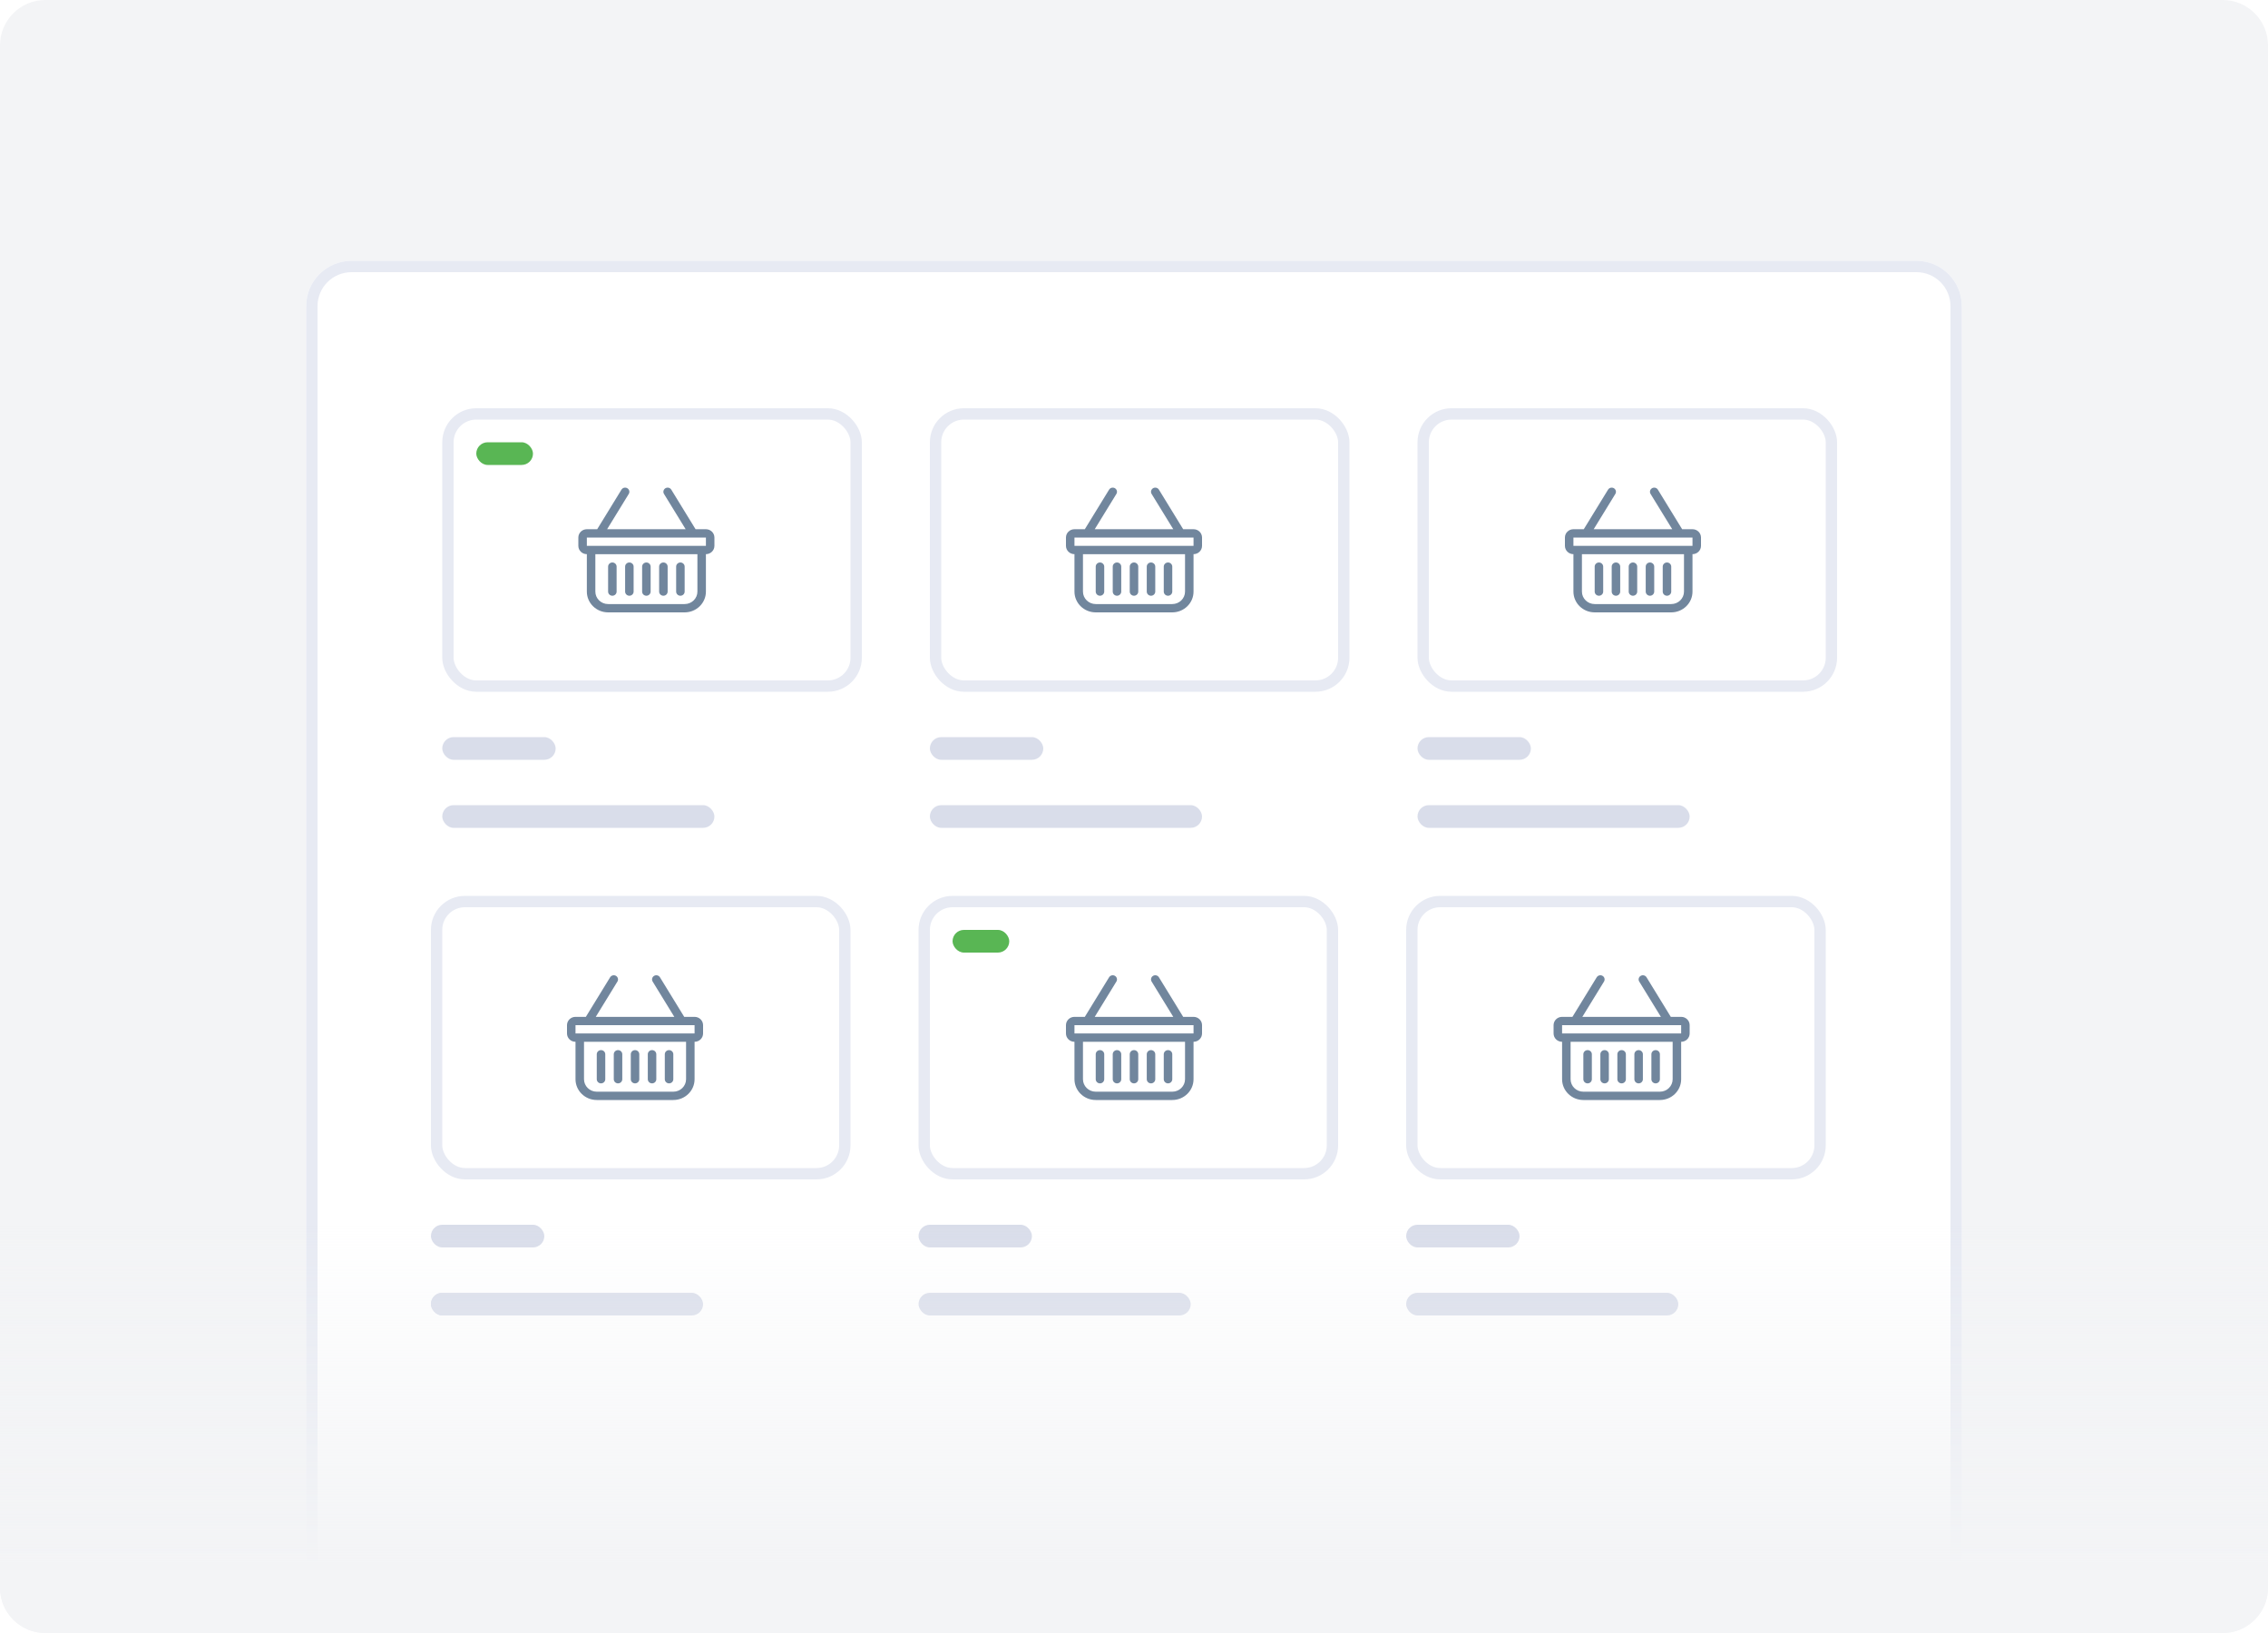 <svg width="200" height="144" viewBox="0 0 200 144" fill="none" xmlns="http://www.w3.org/2000/svg">
<g clip-path="url(#clip0)">
<path d="M196 0H4C1.791 0 0 1.791 0 4V140C0 142.209 1.791 144 4 144H196C198.209 144 200 142.209 200 140V4C200 1.791 198.209 0 196 0Z" fill="#F3F4F6"/>
<g filter="url(#filter0_d)">
<path d="M27 24C27 21.791 28.791 20 31 20H169C171.209 20 173 21.791 173 24V144H27V24Z" fill="white"/>
<path d="M31 20.5H169C170.933 20.5 172.5 22.067 172.5 24V143.5H27.5V24C27.5 22.067 29.067 20.5 31 20.5Z" stroke="#E7EAF3"/>
</g>
<rect x="39.5" y="36.5" width="36" height="24" rx="2.5" fill="white" stroke="#E7EAF3"/>
<path d="M55.318 43.052C55.495 43.157 55.553 43.382 55.447 43.555L53.537 46.667H60.463L58.553 43.555C58.447 43.382 58.505 43.157 58.682 43.052C58.86 42.948 59.09 43.004 59.197 43.178L61.337 46.667H62.25C62.664 46.667 63 46.995 63 47.4V48.133C63 48.538 62.664 48.867 62.25 48.867V52.167C62.25 53.179 61.41 54 60.375 54H53.625C52.59 54 51.75 53.179 51.75 52.167V48.867C51.336 48.867 51 48.538 51 48.133V47.4C51 46.995 51.336 46.667 51.75 46.667H52.663L54.803 43.178C54.91 43.004 55.14 42.948 55.318 43.052ZM52.5 48.867V52.167C52.5 52.774 53.004 53.267 53.625 53.267H60.375C60.996 53.267 61.5 52.774 61.5 52.167V48.867H52.5ZM51.75 47.4V48.133H62.25V47.4H51.75ZM54 49.6C54.207 49.6 54.375 49.764 54.375 49.967V52.167C54.375 52.369 54.207 52.533 54 52.533C53.793 52.533 53.625 52.369 53.625 52.167V49.967C53.625 49.764 53.793 49.6 54 49.6ZM55.5 49.6C55.707 49.6 55.875 49.764 55.875 49.967V52.167C55.875 52.369 55.707 52.533 55.5 52.533C55.293 52.533 55.125 52.369 55.125 52.167V49.967C55.125 49.764 55.293 49.6 55.5 49.6ZM57 49.6C57.207 49.6 57.375 49.764 57.375 49.967V52.167C57.375 52.369 57.207 52.533 57 52.533C56.793 52.533 56.625 52.369 56.625 52.167V49.967C56.625 49.764 56.793 49.6 57 49.6ZM58.5 49.6C58.707 49.6 58.875 49.764 58.875 49.967V52.167C58.875 52.369 58.707 52.533 58.5 52.533C58.293 52.533 58.125 52.369 58.125 52.167V49.967C58.125 49.764 58.293 49.6 58.5 49.6ZM60 49.6C60.207 49.6 60.375 49.764 60.375 49.967V52.167C60.375 52.369 60.207 52.533 60 52.533C59.793 52.533 59.625 52.369 59.625 52.167V49.967C59.625 49.764 59.793 49.6 60 49.6Z" fill="#71869D"/>
<rect x="39" y="71" width="24" height="2" rx="1" fill="#D9DDEA"/>
<rect x="39" y="65" width="10" height="2" rx="1" fill="#D9DDEA"/>
<rect x="42" y="39" width="5" height="2" rx="1" fill="#59B654"/>
<rect x="82.5" y="36.5" width="36" height="24" rx="2.5" fill="white" stroke="#E7EAF3"/>
<path d="M98.318 43.052C98.496 43.157 98.553 43.382 98.447 43.555L96.537 46.667H103.463L101.553 43.555C101.447 43.382 101.504 43.157 101.682 43.052C101.86 42.948 102.09 43.004 102.197 43.178L104.337 46.667H105.25C105.664 46.667 106 46.995 106 47.4V48.133C106 48.538 105.664 48.867 105.25 48.867V52.167C105.25 53.179 104.41 54 103.375 54H96.625C95.59 54 94.75 53.179 94.75 52.167V48.867C94.336 48.867 94 48.538 94 48.133V47.4C94 46.995 94.336 46.667 94.75 46.667H95.663L97.803 43.178C97.91 43.004 98.14 42.948 98.318 43.052ZM95.5 48.867V52.167C95.5 52.774 96.004 53.267 96.625 53.267H103.375C103.996 53.267 104.5 52.774 104.5 52.167V48.867H95.5ZM94.75 47.4V48.133H105.25V47.4H94.75ZM97 49.6C97.207 49.6 97.375 49.764 97.375 49.967V52.167C97.375 52.369 97.207 52.533 97 52.533C96.793 52.533 96.625 52.369 96.625 52.167V49.967C96.625 49.764 96.793 49.6 97 49.6ZM98.5 49.6C98.707 49.6 98.875 49.764 98.875 49.967V52.167C98.875 52.369 98.707 52.533 98.5 52.533C98.293 52.533 98.125 52.369 98.125 52.167V49.967C98.125 49.764 98.293 49.6 98.5 49.6ZM100 49.6C100.207 49.6 100.375 49.764 100.375 49.967V52.167C100.375 52.369 100.207 52.533 100 52.533C99.793 52.533 99.625 52.369 99.625 52.167V49.967C99.625 49.764 99.793 49.6 100 49.6ZM101.5 49.6C101.707 49.6 101.875 49.764 101.875 49.967V52.167C101.875 52.369 101.707 52.533 101.5 52.533C101.293 52.533 101.125 52.369 101.125 52.167V49.967C101.125 49.764 101.293 49.6 101.5 49.6ZM103 49.6C103.207 49.6 103.375 49.764 103.375 49.967V52.167C103.375 52.369 103.207 52.533 103 52.533C102.793 52.533 102.625 52.369 102.625 52.167V49.967C102.625 49.764 102.793 49.6 103 49.6Z" fill="#71869D"/>
<rect x="82" y="71" width="24" height="2" rx="1" fill="#D9DDEA"/>
<rect x="82" y="65" width="10" height="2" rx="1" fill="#D9DDEA"/>
<rect x="125.5" y="36.5" width="36" height="24" rx="2.5" fill="white" stroke="#E7EAF3"/>
<path d="M142.318 43.052C142.496 43.157 142.553 43.382 142.447 43.555L140.537 46.667H147.463L145.553 43.555C145.447 43.382 145.504 43.157 145.682 43.052C145.86 42.948 146.09 43.004 146.197 43.178L148.337 46.667H149.25C149.664 46.667 150 46.995 150 47.4V48.133C150 48.538 149.664 48.867 149.25 48.867V52.167C149.25 53.179 148.41 54 147.375 54H140.625C139.59 54 138.75 53.179 138.75 52.167V48.867C138.336 48.867 138 48.538 138 48.133V47.4C138 46.995 138.336 46.667 138.75 46.667H139.663L141.803 43.178C141.91 43.004 142.14 42.948 142.318 43.052ZM139.5 48.867V52.167C139.5 52.774 140.004 53.267 140.625 53.267H147.375C147.996 53.267 148.5 52.774 148.5 52.167V48.867H139.5ZM138.75 47.4V48.133H149.25V47.4H138.75ZM141 49.6C141.207 49.6 141.375 49.764 141.375 49.967V52.167C141.375 52.369 141.207 52.533 141 52.533C140.793 52.533 140.625 52.369 140.625 52.167V49.967C140.625 49.764 140.793 49.6 141 49.6ZM142.5 49.6C142.707 49.6 142.875 49.764 142.875 49.967V52.167C142.875 52.369 142.707 52.533 142.5 52.533C142.293 52.533 142.125 52.369 142.125 52.167V49.967C142.125 49.764 142.293 49.6 142.5 49.6ZM144 49.6C144.207 49.6 144.375 49.764 144.375 49.967V52.167C144.375 52.369 144.207 52.533 144 52.533C143.793 52.533 143.625 52.369 143.625 52.167V49.967C143.625 49.764 143.793 49.6 144 49.6ZM145.5 49.6C145.707 49.6 145.875 49.764 145.875 49.967V52.167C145.875 52.369 145.707 52.533 145.5 52.533C145.293 52.533 145.125 52.369 145.125 52.167V49.967C145.125 49.764 145.293 49.6 145.5 49.6ZM147 49.6C147.207 49.6 147.375 49.764 147.375 49.967V52.167C147.375 52.369 147.207 52.533 147 52.533C146.793 52.533 146.625 52.369 146.625 52.167V49.967C146.625 49.764 146.793 49.6 147 49.6Z" fill="#71869D"/>
<rect x="125" y="71" width="24" height="2" rx="1" fill="#D9DDEA"/>
<rect x="125" y="65" width="10" height="2" rx="1" fill="#D9DDEA"/>
<rect x="38.5" y="79.5" width="36" height="24" rx="2.5" fill="white" stroke="#E7EAF3"/>
<path d="M54.318 86.052C54.495 86.156 54.553 86.382 54.447 86.555L52.537 89.667H59.463L57.553 86.555C57.447 86.382 57.505 86.156 57.682 86.052C57.86 85.948 58.09 86.004 58.197 86.178L60.337 89.667H61.25C61.664 89.667 62 89.995 62 90.4V91.133C62 91.538 61.664 91.867 61.25 91.867V95.167C61.25 96.179 60.41 97 59.375 97H52.625C51.59 97 50.75 96.179 50.75 95.167V91.867C50.336 91.867 50 91.538 50 91.133V90.4C50 89.995 50.336 89.667 50.75 89.667H51.663L53.803 86.178C53.91 86.004 54.14 85.948 54.318 86.052ZM51.5 91.867V95.167C51.5 95.774 52.004 96.267 52.625 96.267H59.375C59.996 96.267 60.5 95.774 60.5 95.167V91.867H51.5ZM50.75 90.4V91.133H61.25V90.4H50.75ZM53 92.6C53.207 92.6 53.375 92.764 53.375 92.967V95.167C53.375 95.369 53.207 95.533 53 95.533C52.793 95.533 52.625 95.369 52.625 95.167V92.967C52.625 92.764 52.793 92.6 53 92.6ZM54.5 92.6C54.707 92.6 54.875 92.764 54.875 92.967V95.167C54.875 95.369 54.707 95.533 54.5 95.533C54.293 95.533 54.125 95.369 54.125 95.167V92.967C54.125 92.764 54.293 92.6 54.5 92.6ZM56 92.6C56.207 92.6 56.375 92.764 56.375 92.967V95.167C56.375 95.369 56.207 95.533 56 95.533C55.793 95.533 55.625 95.369 55.625 95.167V92.967C55.625 92.764 55.793 92.6 56 92.6ZM57.5 92.6C57.707 92.6 57.875 92.764 57.875 92.967V95.167C57.875 95.369 57.707 95.533 57.5 95.533C57.293 95.533 57.125 95.369 57.125 95.167V92.967C57.125 92.764 57.293 92.6 57.5 92.6ZM59 92.6C59.207 92.6 59.375 92.764 59.375 92.967V95.167C59.375 95.369 59.207 95.533 59 95.533C58.793 95.533 58.625 95.369 58.625 95.167V92.967C58.625 92.764 58.793 92.6 59 92.6Z" fill="#71869D"/>
<rect x="38" y="114" width="24" height="2" rx="1" fill="#D9DDEA"/>
<rect x="38" y="114" width="10" height="2" rx="1" fill="#D9DDEA"/>
<rect x="38" y="108" width="10" height="2" rx="1" fill="#D9DDEA"/>
<rect x="81.5" y="79.5" width="36" height="24" rx="2.5" fill="white" stroke="#E7EAF3"/>
<path d="M98.318 86.052C98.496 86.156 98.553 86.382 98.447 86.555L96.537 89.667H103.463L101.553 86.555C101.447 86.382 101.504 86.156 101.682 86.052C101.86 85.948 102.09 86.004 102.197 86.178L104.337 89.667H105.25C105.664 89.667 106 89.995 106 90.4V91.133C106 91.538 105.664 91.867 105.25 91.867V95.167C105.25 96.179 104.41 97 103.375 97H96.625C95.59 97 94.75 96.179 94.75 95.167V91.867C94.336 91.867 94 91.538 94 91.133V90.4C94 89.995 94.336 89.667 94.75 89.667H95.663L97.803 86.178C97.91 86.004 98.14 85.948 98.318 86.052ZM95.5 91.867V95.167C95.5 95.774 96.004 96.267 96.625 96.267H103.375C103.996 96.267 104.5 95.774 104.5 95.167V91.867H95.5ZM94.75 90.4V91.133H105.25V90.4H94.75ZM97 92.6C97.207 92.6 97.375 92.764 97.375 92.967V95.167C97.375 95.369 97.207 95.533 97 95.533C96.793 95.533 96.625 95.369 96.625 95.167V92.967C96.625 92.764 96.793 92.6 97 92.6ZM98.5 92.6C98.707 92.6 98.875 92.764 98.875 92.967V95.167C98.875 95.369 98.707 95.533 98.5 95.533C98.293 95.533 98.125 95.369 98.125 95.167V92.967C98.125 92.764 98.293 92.6 98.5 92.6ZM100 92.6C100.207 92.6 100.375 92.764 100.375 92.967V95.167C100.375 95.369 100.207 95.533 100 95.533C99.793 95.533 99.625 95.369 99.625 95.167V92.967C99.625 92.764 99.793 92.6 100 92.6ZM101.5 92.6C101.707 92.6 101.875 92.764 101.875 92.967V95.167C101.875 95.369 101.707 95.533 101.5 95.533C101.293 95.533 101.125 95.369 101.125 95.167V92.967C101.125 92.764 101.293 92.6 101.5 92.6ZM103 92.6C103.207 92.6 103.375 92.764 103.375 92.967V95.167C103.375 95.369 103.207 95.533 103 95.533C102.793 95.533 102.625 95.369 102.625 95.167V92.967C102.625 92.764 102.793 92.6 103 92.6Z" fill="#71869D"/>
<rect x="81" y="114" width="24" height="2" rx="1" fill="#D9DDEA"/>
<rect x="81" y="108" width="10" height="2" rx="1" fill="#D9DDEA"/>
<rect x="84" y="82" width="5" height="2" rx="1" fill="#59B654"/>
<rect x="124.5" y="79.5" width="36" height="24" rx="2.5" fill="white" stroke="#E7EAF3"/>
<path d="M141.318 86.052C141.496 86.156 141.553 86.382 141.447 86.555L139.537 89.667H146.463L144.553 86.555C144.447 86.382 144.504 86.156 144.682 86.052C144.86 85.948 145.09 86.004 145.197 86.178L147.337 89.667H148.25C148.664 89.667 149 89.995 149 90.4V91.133C149 91.538 148.664 91.867 148.25 91.867V95.167C148.25 96.179 147.41 97 146.375 97H139.625C138.59 97 137.75 96.179 137.75 95.167V91.867C137.336 91.867 137 91.538 137 91.133V90.4C137 89.995 137.336 89.667 137.75 89.667H138.663L140.803 86.178C140.91 86.004 141.14 85.948 141.318 86.052ZM138.5 91.867V95.167C138.5 95.774 139.004 96.267 139.625 96.267H146.375C146.996 96.267 147.5 95.774 147.5 95.167V91.867H138.5ZM137.75 90.4V91.133H148.25V90.4H137.75ZM140 92.6C140.207 92.6 140.375 92.764 140.375 92.967V95.167C140.375 95.369 140.207 95.533 140 95.533C139.793 95.533 139.625 95.369 139.625 95.167V92.967C139.625 92.764 139.793 92.6 140 92.6ZM141.5 92.6C141.707 92.6 141.875 92.764 141.875 92.967V95.167C141.875 95.369 141.707 95.533 141.5 95.533C141.293 95.533 141.125 95.369 141.125 95.167V92.967C141.125 92.764 141.293 92.6 141.5 92.6ZM143 92.6C143.207 92.6 143.375 92.764 143.375 92.967V95.167C143.375 95.369 143.207 95.533 143 95.533C142.793 95.533 142.625 95.369 142.625 95.167V92.967C142.625 92.764 142.793 92.6 143 92.6ZM144.5 92.6C144.707 92.6 144.875 92.764 144.875 92.967V95.167C144.875 95.369 144.707 95.533 144.5 95.533C144.293 95.533 144.125 95.369 144.125 95.167V92.967C144.125 92.764 144.293 92.6 144.5 92.6ZM146 92.6C146.207 92.6 146.375 92.764 146.375 92.967V95.167C146.375 95.369 146.207 95.533 146 95.533C145.793 95.533 145.625 95.369 145.625 95.167V92.967C145.625 92.764 145.793 92.6 146 92.6Z" fill="#71869D"/>
<rect x="124" y="114" width="24" height="2" rx="1" fill="#D9DDEA"/>
<rect x="124" y="108" width="10" height="2" rx="1" fill="#D9DDEA"/>
<path d="M0 104H200V140C200 142.209 198.209 144 196 144H4C1.791 144 0 142.209 0 140V104Z" fill="url(#paint0_linear)"/>
</g>
<defs>
<filter id="filter0_d" x="22" y="18" width="156" height="134" filterUnits="userSpaceOnUse" color-interpolation-filters="sRGB">
<feFlood flood-opacity="0" result="BackgroundImageFix"/>
<feColorMatrix in="SourceAlpha" type="matrix" values="0 0 0 0 0 0 0 0 0 0 0 0 0 0 0 0 0 0 127 0"/>
<feOffset dy="3"/>
<feGaussianBlur stdDeviation="2.5"/>
<feColorMatrix type="matrix" values="0 0 0 0 0.549 0 0 0 0 0.596 0 0 0 0 0.643 0 0 0 0.125 0"/>
<feBlend mode="normal" in2="BackgroundImageFix" result="effect1_dropShadow"/>
<feBlend mode="normal" in="SourceGraphic" in2="effect1_dropShadow" result="shape"/>
</filter>
<linearGradient id="paint0_linear" x1="100" y1="154" x2="100" y2="92.5" gradientUnits="userSpaceOnUse">
<stop offset="0.256" stop-color="#F3F4F6"/>
<stop offset="0.749" stop-color="#F3F4F6" stop-opacity="0"/>
</linearGradient>
<clipPath id="clip0">
<rect width="200" height="144" fill="white"/>
</clipPath>
</defs>
</svg>
